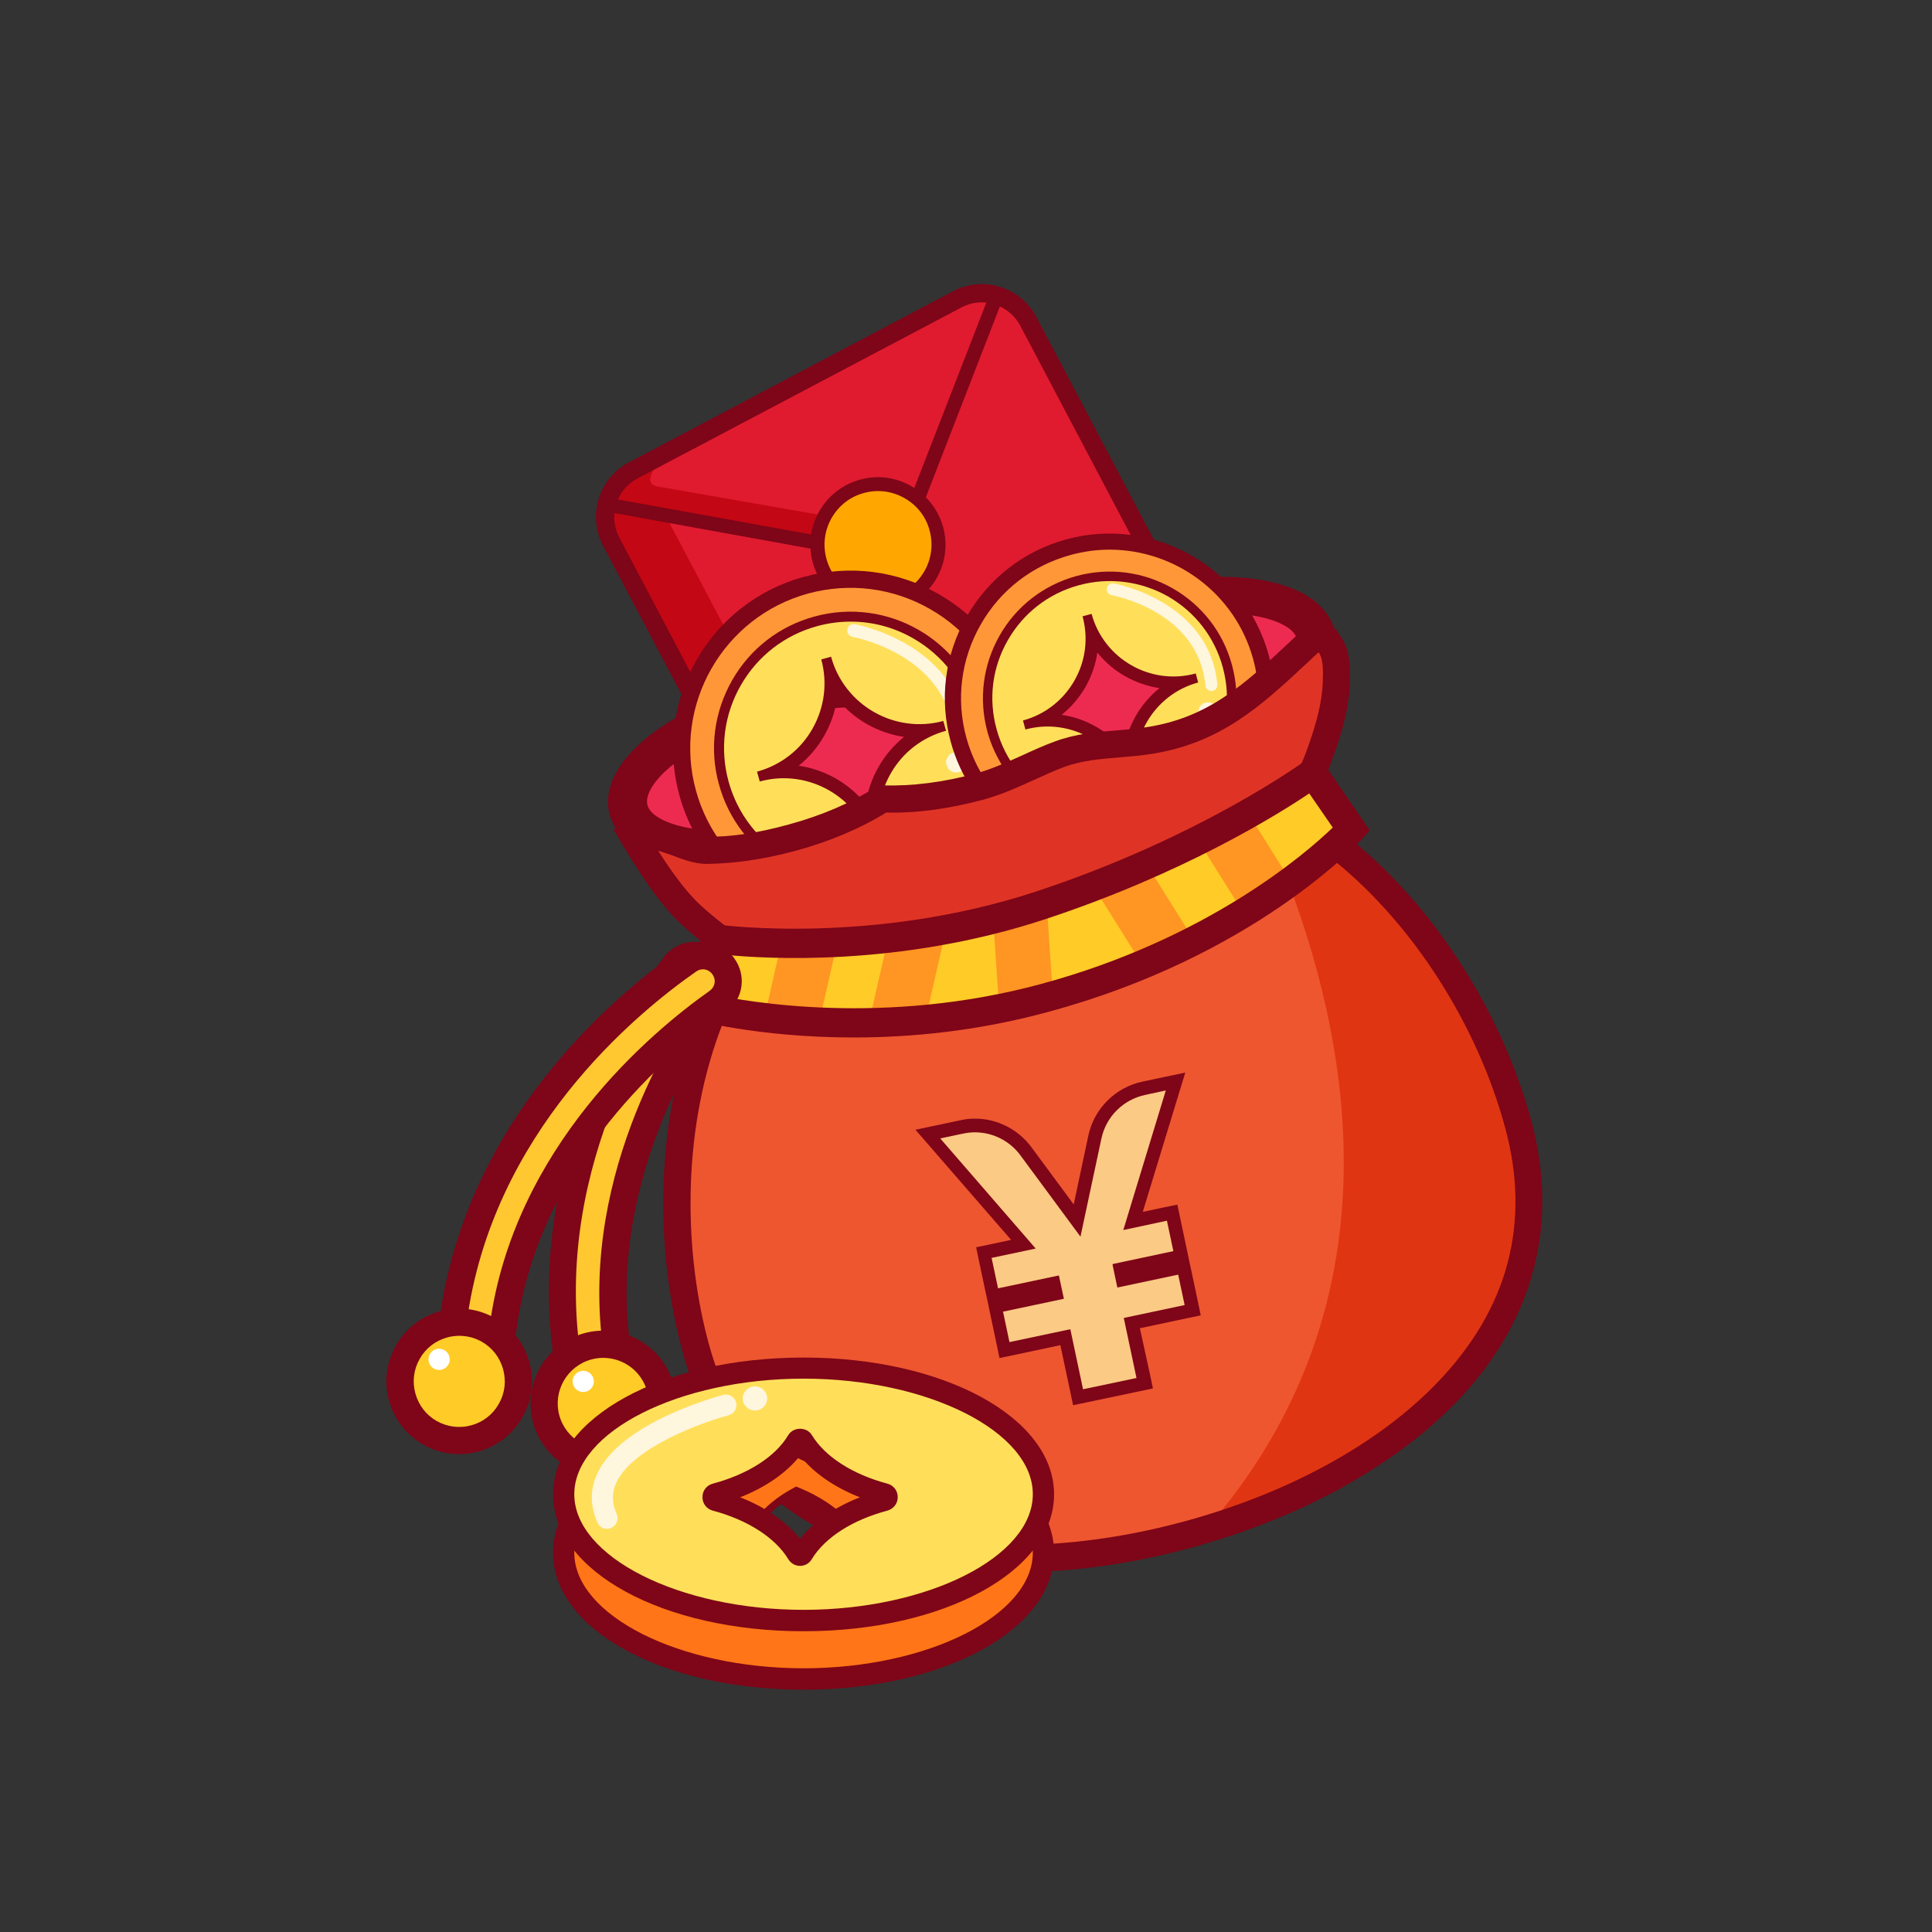 <svg xml:space="preserve" style="enable-background:new 0 0 1200 1200;" viewBox="0 0 1200 1200" y="0px" x="0px" xmlns:xlink="http://www.w3.org/1999/xlink" xmlns="http://www.w3.org/2000/svg" id="图层_1" version="1.1">
<rect x="0" y="0" width="1200" height="1200" fill="#333333" stroke="none"/>
<style type="text/css">
	.st0{fill:#E01B2F;}
	.st1{fill:#C40714;}
	.st2{fill:#7F0518;}
	.st3{clip-path:url(#SVGID_2_);}
	.st4{fill:#FFCE00;}
	.st5{clip-path:url(#SVGID_4_);}
	.st6{fill:#E88207;}
	.st7{fill:#FFA700;}
	.st8{fill:#EE5630;}
	.st9{clip-path:url(#SVGID_6_);fill:#E03512;}
	.st10{fill:#ED2B50;}
	.st11{fill:#FF9739;}
	.st12{fill:#FFDF5A;}
	.st13{fill:#FFF6DE;}
	.st14{fill:#DF3425;}
	.st15{fill:#FFCB27;stroke:#7F0518;stroke-width:18.002;stroke-miterlimit:10;}
	.st16{fill:#FFCB27;}
	.st17{clip-path:url(#SVGID_8_);}
	.st18{fill:none;}
	.st19{fill:#FF9522;}
	.st20{clip-path:url(#SVGID_10_);}
	.st21{clip-path:url(#SVGID_12_);}
	.st22{clip-path:url(#SVGID_14_);}
	.st23{clip-path:url(#SVGID_16_);}
	.st24{fill:#FFC831;}
	.st25{fill:#FFFFFF;}
	.st26{fill:#FBCA85;}
	.st27{fill:#FF7517;}
</style>
<g>
	<g>
		<g>
			<g>
				<path d="M803.8,516.4l-255.9,135c-0.9,0.5-2.1,0.1-2.5-0.8l-164.7-312c-9-17.1-2.4-38.5,14.7-47.5l196.9-103.9
					c17.1-9,38.5-2.4,47.5,14.7l164.7,312C805.1,514.8,804.7,515.9,803.8,516.4z" class="st0"></path>
			</g>
			<g>
				<path d="M408.9,287.7c0,0-10.3,11.8-1.4,14.3l121.7,21.3l2.4,16.5l-155.4-24.7C376.2,315.1,373,294,408.9,287.7z" class="st1"></path>
			</g>
			<g>
				<path d="M399.3,294.5c1.4,0.2,144,272.9,144,272.9s19-30.3,51.4-47.9l-42.4,83.8l-4.1,26l2.2,13l-13.4-7.6
					L373.3,324.5C373.3,324.5,371.3,291.5,399.3,294.5z" class="st1"></path>
			</g>
			<g>
				<polygon points="558.8,350.8 378.3,318.1 379.8,309.5 553.2,340.9 614.9,182.1 623,185.3" class="st2"></polygon>
			</g>
			<g>
				<g>
					<defs>
						<path d="M803.8,516.4l-255.9,135c-0.9,0.5-2.1,0.1-2.5-0.8L377.3,332c-7.1-13.5-1.9-30.4,11.6-37.6l210-110.8
							c13.5-7.1,30.4-1.9,37.6,11.6l168.1,318.6C805.1,514.8,804.7,515.9,803.8,516.4z" id="SVGID_1_"></path>
					</defs>
					<clipPath id="SVGID_2_">
						<use style="overflow:visible;" xlink:href="#SVGID_1_"></use>
					</clipPath>
					<g class="st3">
						<g>
							
								<ellipse ry="148.1" rx="162" cy="624.7" cx="701.2" class="st4" transform="matrix(0.884 -0.467 0.467 0.884 -210.5 399.457)"></ellipse>
						</g>
						<g>
							<path d="M715.4,778.3c-65.6,9.9-131-18.5-161.4-75.9c-39.2-74.3-5.1-169.6,76-212.4s179.1-17.2,218.3,57.2
								c19,36.1,21.6,78.1,7.1,118.2c-14.4,40-43.9,73.5-83.2,94.2C753.9,769.2,734.7,775.4,715.4,778.3z M688.3,479.7
								c-18.3,2.8-36.7,8.6-54.2,17.9c-76.9,40.6-109.3,130.6-72.3,200.7s129.6,94.1,206.5,53.5c37.3-19.7,65.4-51.5,79-89.4
								c13.6-37.8,11.2-77.3-6.7-111.2C812.1,497,750.3,470.4,688.3,479.7z" class="st2"></path>
						</g>
					</g>
				</g>
				<g>
					<defs>
						<path d="M803.8,516.4l-255.9,135c-0.9,0.5-2.1,0.1-2.5-0.8L377.3,332c-7.1-13.5-1.9-30.4,11.6-37.6l210-110.8
							c13.5-7.1,30.4-1.9,37.6,11.6l168.1,318.6C805.1,514.8,804.7,515.9,803.8,516.4z" id="SVGID_3_"></path>
					</defs>
					<clipPath id="SVGID_4_">
						<use style="overflow:visible;" xlink:href="#SVGID_3_"></use>
					</clipPath>
					<g class="st5">
						<g>
							<path d="M593,695.6c-38.2-72.3-5-164.8,74.2-206.5c8.4-4.4,16.9-7.9,25.5-10.9c-19.1,2.8-38.2,8.7-56.4,18.4
								c-79.1,41.8-112.3,134.2-74.2,206.5c34.1,64.7,113.8,91.2,186.8,66.2C685.4,778.6,622.4,751.2,593,695.6z" class="st6"></path>
						</g>
					</g>
				</g>
			</g>
			<g>
				<path d="M565.7,646c-5.6,0.8-11.4,0.4-17.1-1.3c-9.8-3-17.9-9.7-22.6-18.7L374.6,339c-9.9-18.7-2.7-42,16-51.8
					l201.3-106.3c18.7-9.9,42-2.7,51.8,16l151.4,287c9.9,18.7,2.7,42-16,51.8L577.8,642C574,644.1,569.9,645.4,565.7,646z
					 M605.8,188.1c-2.9,0.4-5.8,1.4-8.5,2.8L395.9,297.2c-13.2,7-18.2,23.3-11.3,36.5l151.4,287c3.4,6.4,9,11,15.9,13.2
					c6.9,2.1,14.2,1.4,20.6-1.9l201.3-106.2c13.2-7,18.2-23.3,11.3-36.5l-151.4-287c-3.4-6.4-9-11-15.9-13.2
					C613.8,187.8,609.7,187.5,605.8,188.1z" class="st2"></path>
			</g>
			<g>
				
					<ellipse ry="37.6" rx="37.6" cy="338.2" cx="545.3" class="st7" transform="matrix(0.965 -0.263 0.263 0.965 -69.73 155.256)"></ellipse>
				<path d="M545.3,380.2c-18.4,0-35.4-12.3-40.5-30.9c-2.9-10.8-1.5-22.1,4.1-31.8c5.6-9.7,14.6-16.7,25.4-19.6
					c10.8-3,22.1-1.5,31.8,4.1s16.7,14.6,19.7,25.4c2.9,10.8,1.5,22.1-4.1,31.8c-5.6,9.7-14.6,16.7-25.4,19.6
					C552.7,379.7,549,380.2,545.3,380.2z M545.4,305c-2.9,0-5.9,0.4-8.8,1.2c-8.6,2.3-15.7,7.9-20.1,15.6s-5.5,16.7-3.2,25.2
					c2.3,8.6,7.8,15.7,15.6,20.1c7.7,4.4,16.6,5.6,25.2,3.2c8.6-2.3,15.7-7.9,20.1-15.6c4.4-7.7,5.5-16.7,3.2-25.2
					c-2.3-8.6-7.8-15.7-15.6-20.1C556.7,306.5,551.1,305,545.4,305z" class="st2"></path>
			</g>
		</g>
		<g>
			<g>
				<path d="M610.2,484c-187.4,51-209.1,239.1-178.1,353.1c37.3,137,188.1,148.1,305.9,116S980.2,834.9,942.9,698
					C911.8,584,797.6,432.9,610.2,484L610.2,484z" class="st8"></path>
			</g>
			<g>
				<g>
					<defs>
						<path d="M610.2,484c-187.4,51-209.1,239.1-178.1,353.1c37.3,137,188.1,148.1,305.9,116S980.2,834.9,942.9,698
							C911.8,584,797.6,432.9,610.2,484L610.2,484z" id="SVGID_5_"></path>
					</defs>
					<clipPath id="SVGID_6_">
						<use style="overflow:visible;" xlink:href="#SVGID_5_"></use>
					</clipPath>
					<path d="M705.2,374.6c0,0,275.5,349,22.6,597.8s328.2-69.1,330.9-73.4c2.7-4.3-35.9-241-50.1-281.3
						c-14.2-40.3-60.1-167.5-96.9-178.8c-36.8-11.3-206.7-70-206.7-70" class="st9"></path>
				</g>
			</g>
			<g>
				<path d="M630.3,976.6c-91.7,0-178.7-35.4-206.4-137.2C392,722.1,414.7,528.5,608,475.8l0,0
					c108.7-29.6,186.4,9.1,232.5,46.7c51,41.7,92.3,106.4,110.5,173.2c17.6,64.8,1.6,125.3-46.3,175c-38.6,40-97,72.1-164.4,90.5
					C705.3,970.8,667.4,976.6,630.3,976.6z M612.5,492.1c-181.4,49.4-202.4,232.1-172.2,342.8C476,965.8,621.8,976,735.9,944.9
					c64.6-17.6,120.2-48.1,156.7-86c44.2-45.8,58.4-99.3,42.2-158.8c-17.3-63.5-56.5-125-104.9-164.6
					C768.1,485.2,693,470.2,612.5,492.1L612.5,492.1z" class="st2"></path>
			</g>
			<path d="M708.5,375.8c-21.1,5.4-40.1,13.3-54.8,22.2c-17.5-0.7-37.9,1.6-59.2,7c-21.1,5.4-40.1,13.3-54.8,22.2
				c-17.5-0.7-37.9,1.6-59.2,7c-55.2,14.2-94.4,44.7-87.6,68.3c6.8,23.5,57,31.1,112.3,17c21.1-5.4,40.1-13.3,54.8-22.2
				c17.5,0.7,37.9-1.6,59.2-7c21.1-5.4,40.1-13.3,54.8-22.2c17.5,0.7,37.9-1.6,59.2-7c53.1-13.6,91.5-42.4,88.2-65.5
				c-0.3-1.3-0.6-2.6-1-3.8C812.5,369,762.9,361.9,708.5,375.8L708.5,375.8z" class="st10"></path>
			<g>
				<path d="M732.9,473c-20.1,5.2-40.5,7.8-58.8,7.5c-15.7,9.1-34.6,16.5-54.8,21.7c-20.1,5.2-40.5,7.8-58.8,7.5
					c-15.7,9.1-34.6,16.5-54.8,21.7c-63.5,16.3-118.1,5.6-126.9-25c-8.8-30.6,32.4-65.9,95.9-82.2c20.1-5.2,40.5-7.7,58.8-7.5
					c15.7-9.1,34.6-16.5,54.8-21.7c20.2-5.2,40.5-7.7,58.8-7.5c15.7-9.1,34.6-16.5,54.8-21.7c27.8-7.1,55.5-9.3,78.1-6.1
					c25.8,3.7,42.8,14.1,48.1,29.3l0.2,0.8c0.4,1.4,0.7,2.9,1.1,4.4l0.1,0.8C833.8,424.6,793.1,457.5,732.9,473L732.9,473z
					 M667.4,457.4l3.8,0.1c17,0.6,36-1.7,55.3-6.6c53.3-13.7,80.5-39.7,79.3-52.7c-0.1-0.8-0.3-1.5-0.6-2.4
					c-5.1-12.7-44-21.8-96.9-8.2c-19.2,4.9-37,12.2-51.3,20.8l-3.2,1.9l-3.8-0.1c-17-0.6-36,1.7-55.3,6.6c-19.3,5-37,12.2-51.3,20.8
					l-3.2,1.9l-3.8-0.1c-17-0.6-36,1.7-55.3,6.6c-25,6.4-47.2,16.5-62.4,28.4c-12.1,9.4-18.4,19.4-16.5,25.9
					c1.9,6.5,12.7,12,28.2,14.4c19.5,3,44,1,69-5.4c19.2-4.9,37-12.2,51.3-20.8l3.2-1.9l3.8,0.1c17,0.6,36-1.7,55.3-6.6
					c19.2-4.9,37-12.2,51.3-20.8L667.4,457.4z" class="st2"></path>
			</g>
			<g>
				<g>
					<path d="M500.7,363.5c-55.9,15.2-88.9,72.9-73.6,128.8c15.2,55.9,72.9,88.9,128.8,73.6
						c55.9-15.2,88.9-72.9,73.6-128.8C614.3,381.2,556.6,348.2,500.7,363.5z M544.6,524.5c-8.7-31.9-41.7-50.8-73.6-42.1
						c31.9-8.7,50.8-41.7,42.1-73.6c8.7,31.9,41.7,50.8,73.6,42.1C554.7,459.6,535.9,492.6,544.6,524.5z" class="st11"></path>
					<path d="M528.3,575c-48.5,0-93.1-32.3-106.4-81.3c-16-58.7,18.7-119.4,77.4-135.4l0,0c28.4-7.7,58.2-3.9,83.7,10.7
						c25.6,14.6,43.9,38.3,51.7,66.7c16,58.7-18.7,119.4-77.4,135.4C547.6,573.7,537.9,575,528.3,575z M502.1,368.6
						c-52.9,14.4-84.3,69.2-69.9,122.2c14.4,52.9,69.3,84.3,122.2,69.9c52.9-14.4,84.3-69.2,69.9-122.2c-7-25.6-23.5-47-46.6-60.2
						C554.6,365.1,527.8,361.7,502.1,368.6L502.1,368.6z M539.4,525.9c-7.9-29-38-46.2-67-38.3l-2.8-10.4
						c14.1-3.8,25.8-12.9,33-25.6c7.2-12.6,9.1-27.4,5.3-41.4l10.4-2.8c7.9,29,38,46.2,67,38.3l2.8,10.4
						c-14.1,3.8-25.8,12.9-33,25.6s-9.1,27.4-5.3,41.4L539.4,525.9z M496.1,475.6c16.3,2.4,31.3,10.9,41.6,23.8
						c1.2-8,3.8-15.8,8-23.1c4.1-7.2,9.5-13.5,15.8-18.6c-16.3-2.4-31.3-10.9-41.6-23.8c-1.2,8-3.8,15.8-8,23.1
						C507.8,464.3,502.4,470.5,496.1,475.6z" class="st2"></path>
				</g>
				<g>
					<path d="M506.8,385.9c-43.5,11.9-69.2,56.7-57.3,100.3c11.9,43.5,56.7,69.2,100.3,57.3s69.2-56.7,57.3-100.3
						C595.2,399.7,550.3,374,506.8,385.9z M544.6,524.5c-8.7-31.9-41.7-50.8-73.6-42.1c31.9-8.7,50.8-41.7,42.1-73.6
						c8.7,31.9,41.7,50.8,73.6,42.1C554.7,459.6,535.9,492.6,544.6,524.5z" class="st12"></path>
					<path d="M528.2,549.5c-14.6,0-29-3.8-42-11.2c-19.7-11.2-33.8-29.5-39.7-51.3c-6-21.8-3-44.7,8.2-64.4
						c11.2-19.7,29.5-33.8,51.3-39.7l0,0c45.2-12.3,91.8,14.4,104.1,59.5c6,21.9,3,44.7-8.2,64.4c-11.2,19.7-29.5,33.8-51.3,39.7
						C543.2,548.5,535.6,549.5,528.2,549.5z M528.4,386.1c-6.9,0-13.9,0.9-20.8,2.8l0,0c-20.2,5.5-37.1,18.6-47.5,36.8
						c-10.4,18.2-13.1,39.4-7.6,59.6s18.6,37.1,36.8,47.5c18.2,10.4,39.4,13.1,59.6,7.6s37.1-18.6,47.5-36.8s13.1-39.4,7.6-59.6
						s-18.6-37.1-36.8-47.5C555.2,389.6,541.9,386.1,528.4,386.1z M541.6,525.3c-8.2-30.2-39.6-48.2-69.7-39.9l-1.7-6.1
						c14.6-4,26.9-13.4,34.4-26.6c7.5-13.2,9.5-28.5,5.5-43.1l6.1-1.7c8.2,30.2,39.6,48.1,69.7,39.9l1.7,6.1
						c-14.7,4-26.9,13.4-34.4,26.6s-9.5,28.5-5.5,43.1L541.6,525.3z M490,477.3c19.9,1.1,38.3,11.6,49.4,28.2
						c0.5-9.7,3.3-19.3,8.3-28s11.8-16,20-21.4c-19.9-1.1-38.3-11.6-49.4-28.2c-0.5,9.8-3.3,19.3-8.3,28S498.2,471.9,490,477.3z" class="st2"></path>
				</g>
				<g>
					<path d="M596.3,459.7c-2,0-3.8-1.6-4-3.6c-4.5-49.8-62.1-60.4-62.7-60.5c-2.2-0.4-3.6-2.4-3.3-4.6
						c0.4-2.2,2.2-3.7,4.6-3.3c0.6,0.1,64.2,11.7,69.3,67.6c0.2,2.2-1.4,4.1-3.6,4.3C596.5,459.7,596.4,459.7,596.3,459.7z" class="st13"></path>
				</g>
				<g>
					
						<ellipse ry="6.3" rx="6.3" cy="473.5" cx="593.8" class="st13" transform="matrix(0.965 -0.263 0.263 0.965 -103.588 172.769)"></ellipse>
				</g>
			</g>
			<g>
				<g>
					<path d="M663.7,339.9c-51.9,14.1-82.5,67.6-68.3,119.5c14.1,51.9,67.6,82.5,119.5,68.3
						c51.9-14.1,82.5-67.6,68.3-119.5C769.1,356.3,715.6,325.7,663.7,339.9z M704.4,489.4c-8.1-29.6-38.7-47.1-68.3-39.1
						c29.6-8.1,47.1-38.7,39.1-68.3c8.1,29.6,38.7,47.1,68.3,39.1C713.8,429.1,696.3,459.7,704.4,489.4z" class="st11"></path>
					<path d="M689.3,536.2c-45,0-86.4-30-98.8-75.5c-7.2-26.4-3.7-54,9.9-77.7c13.6-23.7,35.6-40.8,61.9-48
						c54.4-14.8,110.8,17.4,125.7,71.8c14.8,54.5-17.4,110.8-71.8,125.7C707.2,535,698.2,536.2,689.3,536.2z M689.2,341.4
						c-8,0-16.2,1.1-24.2,3.3c-23.8,6.5-43.7,21.8-55.9,43.3c-12.2,21.4-15.4,46.3-8.9,70.1c13.4,49.1,64.4,78.3,113.4,64.8
						c49.1-13.4,78.2-64.2,64.8-113.4C767.2,368.5,729.9,341.4,689.2,341.4z M699.6,490.7c-7.3-26.9-35.4-42.9-62.2-35.5l-2.6-9.7
						c13-3.6,23.9-12,30.7-23.7c6.7-11.7,8.5-25.4,4.9-38.4l9.7-2.6c3.6,13.1,12,23.9,23.7,30.7c11.8,6.7,25.4,8.5,38.4,4.9l2.6,9.7
						c-13,3.6-23.9,12-30.7,23.7c-6.7,11.7-8.5,25.4-4.9,38.4L699.6,490.7z M659.4,444c15.2,2.2,29.1,10.2,38.7,22.1
						c2.2-15.2,10.1-29.1,22.1-38.7c-7.4-1.1-14.7-3.6-21.4-7.4s-12.5-8.8-17.2-14.7c-1.1,7.4-3.6,14.7-7.4,21.4
						C670.3,433.4,665.3,439.3,659.4,444z" class="st2"></path>
				</g>
				<g>
					<path d="M669.3,360.7c-40.4,11-64.2,52.7-53.2,93c11,40.4,52.7,64.2,93,53.2c40.4-11,64.2-52.7,53.2-93
						C751.4,373.5,709.7,349.7,669.3,360.7z M704.4,489.4c-8.1-29.6-38.7-47.1-68.3-39.1c29.6-8.1,47.1-38.7,39.1-68.3
						c8.1,29.6,38.7,47.1,68.3,39.1C713.8,429.1,696.3,459.7,704.4,489.4z" class="st12"></path>
					<path d="M689.3,512.5c-34.6,0-66.4-23.1-76-58c-5.5-20.3-2.8-41.5,7.6-59.8c10.4-18.3,27.4-31.3,47.6-36.9l0,0
						c20.3-5.5,41.5-2.8,59.8,7.6s31.4,27.4,36.9,47.6c11.4,41.9-13.4,85.2-55.2,96.6C703.1,511.6,696.1,512.5,689.3,512.5z
						 M670.1,363.5c-18.8,5.1-34.4,17.2-44.1,34.1c-9.7,16.9-12.2,36.5-7,55.3c10.5,38.7,50.6,61.7,89.4,51.1
						c38.8-10.6,61.7-50.7,51.1-89.5c-5.1-18.8-17.2-34.4-34.1-44.1C708.5,360.9,688.8,358.4,670.1,363.5L670.1,363.5z M701.6,490.1
						c-7.6-28.1-36.8-44.6-64.7-37l-1.5-5.6c13.6-3.7,24.9-12.5,31.9-24.7s8.8-26.4,5.1-40l5.6-1.5c7.6,28,36.7,44.7,64.7,37
						l1.5,5.6c-28.1,7.6-44.7,36.7-37,64.7L701.6,490.1z M653.8,445.5c18.5,1,35.6,10.8,45.8,26.2c1-18.5,10.8-35.6,26.2-45.9
						c-18.5-1-35.6-10.7-45.8-26.2c-0.5,9.1-3.1,17.9-7.7,26C667.7,433.8,661.3,440.5,653.8,445.5z" class="st2"></path>
				</g>
				<g>
					<path d="M752.4,429.2c-1.9,0-3.5-1.5-3.7-3.4c-4.2-46.3-57.6-56-58.2-56.1c-2-0.3-3.4-2.3-3-4.3s2.2-3.5,4.3-3
						c0.6,0.1,59.6,10.9,64.3,62.8c0.2,2-1.3,3.8-3.4,4C752.6,429.2,752.5,429.2,752.4,429.2z" class="st13"></path>
				</g>
				<g>
					
						<ellipse ry="5.8" rx="5.8" cy="442" cx="750" class="st13" transform="matrix(0.965 -0.263 0.263 0.965 -89.816 212.726)"></ellipse>
				</g>
			</g>
			<g>
				<path d="M818.4,394.5c-1.7,0.9-3.8,3.3-7.2,6.4c-30.6,28.4-54.9,52.9-98.8,59.3c-17.9,2.6-37,1.8-54.2,8.3
					c-17,6.3-32,15.3-49.8,20.2c-21.6,5.9-42.6,8.3-60.5,7.7c-15.1,9.7-34.3,18.2-56,24.1c-17.3,4.7-35.3,8.1-53.3,7.9
					c-14.5-0.2-30.2-13.8-45.2-8.6c9.1,15.4,22.7,36.9,36.3,49.1c18.1,16.3,38.6,29.9,60.6,40.4c42.4,20.3,296.9-75.5,297.1-75.6
					c5.1-2.1,13.2-24.4,16.1-30c6.6-12.8,12.9-25.8,17.6-39.5c4.4-12.9,8.3-26.8,8.7-40.5c0.2-6.8,0.5-15.7-3.1-21.8
					C822.8,394.9,821,393.1,818.4,394.5z" class="st14"></path>
				<path d="M507.6,620.3c-8.8,0-15.9-1-20.8-3.4c-22.8-10.9-43.8-25-62.6-41.8c-14.5-13-28.6-35.4-37.9-51.1l-5.3-8.9
					l9.8-3.4c11.7-4.1,22.8,0.1,32.6,3.8c5.7,2.2,11,4.2,15.5,4.2c15.3,0.2,31.7-2.3,51-7.6c20.3-5.5,38.9-13.5,53.6-23l2.2-1.4
					l2.6,0.1c17.9,0.6,37.9-1.9,57.9-7.4c10.1-2.8,19.3-7,29.1-11.4c6.5-3,13.1-6,20-8.5c12.8-4.8,26.1-5.9,38.9-6.9
					c5.7-0.5,11.4-0.9,17-1.8c39.1-5.7,61.4-26.5,89.6-52.8l7.3-6.9c2.2-2.2,4-3.9,6.2-5.1c10.4-5.6,16.7,5.3,19.8,10.6
					c4.8,8.1,4.5,18.6,4.3,26.2c-0.4,15.8-5.1,31.4-9.2,43.1c-5,14.6-11.7,28.1-18.1,40.6c-0.7,1.3-1.6,3.6-2.8,6.3
					c-7.5,17.4-11.6,25.1-17.5,27.6C788.6,542.4,583.9,620.3,507.6,620.3z M408.8,528.4c7.9,12.4,17.4,25.8,26.7,34.2
					c17.5,15.8,37.3,28.9,58.6,39.1c30.3,14.4,207.2-44.3,289.4-75.5c2.6-3.1,7.3-14.2,9.4-19c1.4-3.2,2.5-5.8,3.3-7.4
					c6.2-11.9,12.5-24.8,17.1-38.4c3.7-10.6,7.9-24.6,8.3-38c0.2-5.6,0.4-13.3-2-17.3c-0.2-0.3-0.4-0.7-0.6-1l-6.6,6.2
					c-29.2,27.2-54.4,50.7-98.7,57.2c-5.9,0.9-12,1.4-18.1,1.9c-12.3,1-23.8,2-34.4,5.9c-6.5,2.4-12.7,5.3-18.9,8.1
					c-9.9,4.5-20.2,9.2-31.6,12.3c-20.7,5.6-41.5,8.5-60.3,8c-15.8,9.8-35.1,18-56.1,23.7c-20.9,5.7-39.3,8-55.6,8.2
					c-7.5-0.1-14.6-2.8-21.4-5.4C414.4,530.3,411.6,529.2,408.8,528.4z" class="st2"></path>
			</g>
			<path d="M497.8,571.2" class="st15"></path>
			<path d="M445.6,583.4c0,0,95.8,13.4,200.3-20.8c104.4-34.3,169.6-82.3,169.6-82.3l23.9,34.8
				c0,0-64.4,70.8-190.6,104.8c-114.7,31-212,6-217.4,4.4C426,622.7,445.6,583.4,445.6,583.4L445.6,583.4z" class="st16"></path>
			<g>
				<g>
					<defs>
						<path d="M437.1,588c0,0,100.1,14,209.3-21.8c109.1-35.8,177.2-86,177.2-86l25,36.4c0,0-67.3,73.9-199.2,109.5
							c-119.8,32.4-221.5,6.3-227.1,4.6C416.7,629.1,437.1,588,437.1,588L437.1,588z" id="SVGID_7_"></path>
					</defs>
					<clipPath id="SVGID_8_">
						<use style="overflow:visible;" xlink:href="#SVGID_7_"></use>
					</clipPath>
					<g class="st17">
						<line y2="653.7" x2="487" y1="560.9" x1="508.2" class="st18"></line>
						
							<rect height="33.8" width="95.2" class="st19" transform="matrix(0.223 -0.975 0.975 0.223 -205.349 957.004)" y="590.4" x="450"></rect>
					</g>
				</g>
				<g>
					<defs>
						<path d="M437.1,588c0,0,100.1,14,209.3-21.8c109.1-35.8,177.2-86,177.2-86l25,36.4c0,0-67.3,73.9-199.2,109.5
							c-119.8,32.4-221.5,6.3-227.1,4.6C416.7,629.1,437.1,588,437.1,588L437.1,588z" id="SVGID_9_"></path>
					</defs>
					<clipPath id="SVGID_10_">
						<use style="overflow:visible;" xlink:href="#SVGID_9_"></use>
					</clipPath>
					<g class="st20">
						<line y2="651.4" x2="553.2" y1="558.6" x1="574.4" class="st18"></line>
						
							<rect height="33.8" width="95.2" class="st19" transform="matrix(0.223 -0.975 0.975 0.223 -151.662 1019.742)" y="588.1" x="516.2"></rect>
					</g>
				</g>
				<g>
					<defs>
						<path d="M437.1,588c0,0,100.1,14,209.3-21.8c109.1-35.8,177.2-86,177.2-86l25,36.4c0,0-67.3,73.9-199.2,109.5
							c-119.8,32.4-221.5,6.3-227.1,4.6C416.7,629.1,437.1,588,437.1,588L437.1,588z" id="SVGID_11_"></path>
					</defs>
					<clipPath id="SVGID_12_">
						<use style="overflow:visible;" xlink:href="#SVGID_11_"></use>
					</clipPath>
					<g class="st21">
						<line y2="621.9" x2="744.6" y1="537.7" x1="691.8" class="st18"></line>
						
							<rect height="99.5" width="35.3" class="st19" transform="matrix(0.847 -0.531 0.531 0.847 -198.249 469.901)" y="530.1" x="700.7"></rect>
					</g>
				</g>
				<g>
					<defs>
						<path d="M437.1,588c0,0,100.1,14,209.3-21.8c109.1-35.8,177.2-86,177.2-86l25,36.4c0,0-67.3,73.9-199.2,109.5
							c-119.8,32.4-221.5,6.3-227.1,4.6C416.7,629.1,437.1,588,437.1,588L437.1,588z" id="SVGID_13_"></path>
					</defs>
					<clipPath id="SVGID_14_">
						<use style="overflow:visible;" xlink:href="#SVGID_13_"></use>
					</clipPath>
					<g class="st22">
						<line y2="592.2" x2="809" y1="507.9" x1="756.2" class="st18"></line>
						
							<rect height="99.5" width="35.3" class="st19" transform="matrix(0.847 -0.531 0.531 0.847 -172.647 499.564)" y="500.4" x="765.1"></rect>
					</g>
				</g>
				<g>
					<defs>
						<path d="M437.1,588c0,0,100.1,14,209.3-21.8c109.1-35.8,177.2-86,177.2-86l25,36.4c0,0-67.3,73.9-199.2,109.5
							c-119.8,32.4-221.5,6.3-227.1,4.6C416.7,629.1,437.1,588,437.1,588L437.1,588z" id="SVGID_15_"></path>
					</defs>
					<clipPath id="SVGID_16_">
						<use style="overflow:visible;" xlink:href="#SVGID_15_"></use>
					</clipPath>
					<g class="st23">
						<line y2="647" x2="638.8" y1="552" x1="632.4" class="st18"></line>
						
							<rect height="95.2" width="33.8" class="st19" transform="matrix(0.998 -6.680635e-02 6.680635e-02 0.998 -38.632 43.803)" y="551.9" x="618.7"></rect>
					</g>
				</g>
			</g>
			<path d="M530.2,644.4c-60.2,0-100.7-11.3-101.4-11.5l-4-1.2l-2.4-4.5c-1.4-3.3-4.1-9.4,15.1-47.9l2.9-5.8l6.4,0.9
				c0.9,0.1,95.1,12.7,196.2-20.5c101.7-33.4,166.4-80.5,167.1-81l7.5-5.5l33.2,48.4l-4.8,5.3c-2.7,3-67.7,73.1-194.9,107.4
				C606.8,640.6,565.2,644.4,530.2,644.4z M440.7,617.3c24,5.2,108.9,20.1,205.8-6.1c102.9-27.8,164.2-80.7,181.3-97.2l-14.6-21.2
				c-20.2,13.6-79.1,50.2-164.5,78.3c-90.9,29.8-174.1,24.3-197.8,22C446.7,602,442.7,611.4,440.7,617.3z" class="st2"></path>
			<g>
				<path d="M355.4,860.3C329.5,739,393,635.6,418.8,599.8c5.3-7.4,15.7-8.5,22.7-2.7l0.1,0.1
					c6.2,5.3,7.3,14.4,2.6,21.1c-22.7,32.1-80.7,127.1-58.3,234.7c1.7,8.3-2.9,16.5-11.1,18.7l0,0
					C366.2,874,357.2,868.9,355.4,860.3z" class="st24"></path>
				<path d="M370.6,880.7c-4.4,0-8.8-1.2-12.6-3.5c-5.6-3.4-9.5-8.8-10.8-15.1l0,0c-26.3-123.4,36.5-228,64.8-267.2
					c3.9-5.4,9.9-8.9,16.4-9.7c6.7-0.9,13.4,1.2,18.5,5.5c9.8,8.2,11.5,22.2,4.2,32.5c-24.2,34.3-78.4,125.1-57,228.1
					c2.6,12.7-4.9,25.2-17.1,28.6C374.9,880.4,372.7,880.7,370.6,880.7z M363.6,858.5c0.5,2.3,2.1,3.6,3.1,4.2
					c1.7,1.1,3.9,1.3,5.8,0.8c3.7-1,5.9-4.8,5-8.9c-22.8-109.5,34.2-205.2,59.7-241.3c2.2-3.1,1.7-7.3-1.2-9.7
					c-1.7-1.4-3.7-2-5.7-1.8c-1.9,0.2-3.7,1.2-4.8,2.8C398.7,642.1,338.7,741.7,363.6,858.5L363.6,858.5z" class="st2"></path>
			</g>
			<g>
				<path d="M281.4,821c15.9-123,110.2-199.4,146.4-224.6c7.4-5.2,17.7-2.8,22.3,5l0.1,0.1c4.1,7,2.1,16-4.6,20.7
					c-32.1,22.7-118.4,93-133.1,201.9c-1.1,8.4-8.2,14.6-16.7,14l0,0C287.1,837.5,280.3,829.7,281.4,821z" class="st24"></path>
				<path d="M297,846.6c-0.6,0-1.1,0-1.7-0.1c-6.6-0.5-12.9-3.7-17.1-8.9c-4.2-5.1-6-11.4-5.2-17.8l0,0
					C289.3,694.7,383.3,617,423,589.4c5.5-3.8,12.3-5.1,18.7-3.7c6.5,1.4,12.2,5.6,15.6,11.4c6.5,11,3.5,24.7-6.9,32
					C416.2,653.4,335,721,320.9,825.3C319.3,837.6,308.9,846.6,297,846.6z M289.8,822.1c-0.3,2.4,0.8,4.1,1.5,5
					c1.3,1.6,3.2,2.6,5.2,2.7c4.4,0.4,7.1-2.6,7.7-6.7c15-110.9,100.5-182.2,136.6-207.7c3.1-2.2,4.1-6.3,2.1-9.6
					c-1.1-1.9-2.8-3.1-4.8-3.6c-2-0.4-3.9,0-5.5,1.1C394.8,629.6,305.1,703.6,289.8,822.1L289.8,822.1z" class="st2"></path>
			</g>
			<g>
				
					<ellipse ry="36.7" rx="36.7" cy="871.7" cx="374.7" class="st16" transform="matrix(0.965 -0.263 0.263 0.965 -215.987 129.179)"></ellipse>
				<path d="M374.7,916.9c-19.9,0-38.1-13.2-43.6-33.3c-6.5-24,7.7-48.9,31.7-55.5s48.9,7.7,55.5,31.7l0,0
					c6.5,24-7.7,48.9-31.7,55.5C382.6,916.3,378.7,916.9,374.7,916.9z M374.7,843.4c-2.5,0-5,0.3-7.4,1c-15.1,4.1-24,19.7-19.9,34.7
					s19.7,24,34.7,19.9c15.1-4.1,24-19.7,19.9-34.7C398.6,851.7,387.2,843.4,374.7,843.4z" class="st2"></path>
			</g>
			<g>
				
					<ellipse ry="6.6" rx="6.6" cy="857.9" cx="362.1" class="st25" transform="matrix(0.965 -0.263 0.263 0.965 -212.799 125.376)"></ellipse>
			</g>
			<g>
				
					<ellipse ry="36.7" rx="36.7" cy="858" cx="285.2" class="st16" transform="matrix(0.965 -0.263 0.263 0.965 -215.534 105.167)"></ellipse>
				<path d="M285.2,903.2c-7.8,0-15.4-2-22.4-6c-10.5-6-18-15.7-21.2-27.3s-1.6-23.8,4.4-34.3s15.7-18,27.3-21.2
					s23.8-1.6,34.3,4.4s18,15.7,21.2,27.3s1.6,23.8-4.4,34.3s-15.7,18-27.4,21.2C293.2,902.6,289.1,903.2,285.2,903.2z M285.3,829.7
					c-2.5,0-5,0.3-7.5,1c-7.3,2-13.4,6.7-17.1,13.3c-3.8,6.6-4.7,14.2-2.7,21.5c2,7.3,6.7,13.4,13.2,17.1c6.6,3.7,14.2,4.7,21.5,2.7
					s13.4-6.7,17.1-13.3c3.8-6.6,4.7-14.2,2.7-21.5l0,0c-2-7.3-6.7-13.4-13.2-17.1C294.9,830.9,290.1,829.7,285.3,829.7z" class="st2"></path>
			</g>
			<g>
				
					<ellipse ry="6.6" rx="6.6" cy="844.2" cx="272.6" class="st25" transform="matrix(0.965 -0.263 0.263 0.965 -212.346 101.364)"></ellipse>
			</g>
		</g>
	</g>
	<g>
		<g>
			<path d="M661.7,830.6l-37.8,8l-5.7-27.1l37.8-8l-1.4-6.4l-37.8,8l-5.7-27.1l24.5-5.2l-59.3-68.4l21.1-4.5
				c2.7-0.6,5.4-0.9,8.2-0.9c12.4,0,24.3,6,31.7,16l31.8,43l11.1-51.9c3.2-15.2,15.2-27.1,30.4-30.3l19.7-4.2l-26.4,86.6l24.3-5.2
				l5.7,27.1l-37.8,8l1.4,6.4l37.8-8l5.7,27.1l-37.8,8l7.9,37.3l-41.4,8.8L661.7,830.6z" class="st26"></path>
			<path d="M724.1,677.3L697.7,764l27.1-5.8l4,18.9l-37.6,8l-0.2,0.3l3,14.3l37.8-8l4,18.9l-37.8,8l7.9,37.3l-33.2,7
				l-7.9-37.3l-37.8,8l-4-18.9l37.8-8l-3.1-14.5l-37.8,8l-4-18.9l27.4-5.8L584,707.1l14.2-3c2.4-0.5,4.9-0.8,7.3-0.8
				c11,0,21.6,5.2,28.3,14.3l37.3,50.5l13-60.9c2.9-13.6,13.5-24.2,27.1-27.1L724.1,677.3 M736.2,666.2l-13.8,2.9l-12.8,2.7
				c-16.8,3.6-30,16.7-33.6,33.5l-9.1,42.8l-26.3-35.6c-8.2-11.1-21.3-17.7-35-17.7c-3,0-6.1,0.3-9,1l-14.2,3l-13.8,2.9l9.3,10.7
				l50.1,57.7l-13.5,2.9l-8.2,1.7l1.7,8.2l4,18.9l1.4,6.4l0,0l1.7,8.2l4,18.9l1.7,8.2l8.2-1.7l29.6-6.3l6.2,29.1l1.7,8.2l8.2-1.7
				l33.2-7l8.2-1.7l-1.7-8.2L708,825l29.6-6.3l8.2-1.7l-1.7-8.2l-4-18.9l-1.4-6.4l0,0l-1.7-8.2l-4-18.9l-1.7-8.2l-8.2,1.7l-13.3,2.8
				l22.3-73.1L736.2,666.2L736.2,666.2z" class="st2"></path>
		</g>
	</g>
</g>
<g>
	<g>
		<g>
			<g>
				<path d="M501.2,985.5h-8.5c0-29.1-38.1-52.8-84.9-52.8v-5.3c46.8,0,84.9-23.7,84.9-52.8h8.5
					c0,29.1,38.1,52.8,84.9,52.8v5.3C539.2,932.6,501.2,956.3,501.2,985.5z M435.7,930c29.1,5.7,52.1,20,61.2,38.1
					C506,950,529,935.7,558.1,930c-29.1-5.7-52.1-20-61.2-38.1C487.8,910,464.8,924.3,435.7,930z" class="st2"></path>
			</g>
			<g>
				<path d="M533.4,881c-5.3,10.5-15.3,19.6-28.3,26.6c-18.2-7.3-32.2-18.4-38.8-31.5c-9.1,18.1-32.1,32.4-61.2,38.1
					c29.1,5.7,52.1,20,61.2,38.1c5.3-10.5,15.3-19.6,28.3-26.6c18.2,7.3,32.2,18.4,38.8,31.5c9.1-18.1,32.1-32.4,61.2-38.1
					C565.5,913.4,542.5,899.1,533.4,881z" class="st27"></path>
				<path d="M533.4,962.1l-2-3.9c-6.1-12.2-19.2-22.8-36.7-30c-12.5,6.9-21.7,15.6-26.5,25.2l-2,3.9l-2-3.9
					c-8.9-17.6-31.2-31.4-59.7-36.9l-11.1-2.2l11.1-2.2c28.5-5.6,50.8-19.4,59.7-36.9l2-3.9l2,3.9c6.1,12.2,19.1,22.8,36.7,30.1
					c12.5-6.9,21.7-15.6,26.5-25.2l2-3.9l2,3.9c8.8,17.6,31.1,31.4,59.7,36.9l11.1,2.2l-11.1,2.2c-28.5,5.6-50.8,19.4-59.7,36.9
					L533.4,962.1z M494.5,923.3l0.9,0.4c17.3,6.9,30.6,17.2,38,29c9.3-15.1,27.9-27.2,51.5-33.6c-23.6-6.4-42.2-18.5-51.5-33.6
					c-5.7,9.2-15.1,17.5-27.3,24l-0.9,0.5l-0.9-0.4c-17.3-7-30.7-17.2-38-29c-9.3,15.1-27.9,27.2-51.5,33.6
					c23.6,6.4,42.2,18.5,51.5,33.6c5.7-9.2,15-17.5,27.3-24L494.5,923.3z" class="st2"></path>
			</g>
			<g>
				<path d="M499.1,886c-82.3,0-149,35.1-149,78.4s66.7,78.4,149,78.4s149-35.1,149-78.4S581.4,886,499.1,886z
					 M496.9,968.1c-9.1-18.1-32.1-32.4-61.2-38.1c29.1-5.7,52.1-20,61.2-38.1C506,910,529,924.3,558.1,930
					C529,935.7,506,950,496.9,968.1z" class="st27"></path>
				<path d="M499.1,1049.5c-87.3,0-155.6-37.3-155.6-85c0-47.1,66.6-84.1,152.3-85l1.1-2.2l1.1,2.2c0.4,0,0.7,0,1.1,0
					c87.3,0,155.6,37.3,155.6,85C654.7,1012.1,586.4,1049.5,499.1,1049.5z M488.8,892.8c-72.6,2.8-132.1,34.5-132.1,71.6
					c0,38.9,65.2,71.8,142.4,71.8s142.4-32.9,142.4-71.8c0-38-62-70.2-136.6-71.8c9.4,14.4,29.7,26,54.4,30.8l33.2,6.5l-33.2,6.5
					c-26.8,5.2-48.5,18.5-56.6,34.6l-5.9,11.7l-5.9-11.7c-8.1-16.1-29.8-29.4-56.6-34.6l-33.2-6.5l33.2-6.5
					C459,918.7,479.3,907.1,488.8,892.8z M459.5,930c15.9,6.2,28.9,15.2,37.4,25.9c8.5-10.8,21.4-19.7,37.4-25.9
					c-15.9-6.2-28.9-15.2-37.4-25.9C488.4,914.8,475.4,923.8,459.5,930z" class="st2"></path>
			</g>
			<g>
				<path d="M499.1,849.7c-82.3,0-149,35.1-149,78.4s66.7,78.4,149,78.4s149-35.1,149-78.4S581.4,849.7,499.1,849.7z
					 M495.2,965c-9-14.8-27.4-26.8-50.8-33c-2.2-0.6-2.2-3.5,0-4c23.3-6.2,41.8-18.2,50.8-33c0.8-1.4,2.6-1.4,3.4,0
					c9,14.8,27.4,26.8,50.8,33c2.2,0.6,2.2,3.5,0,4c-23.3,6.2-41.8,18.2-50.8,33C497.8,966.4,496,966.4,495.2,965z" class="st12"></path>
				<path d="M499.1,1013.2c-87.3,0-155.6-37.3-155.6-85s68.3-85,155.6-85s155.6,37.3,155.6,85
					C654.7,975.8,586.4,1013.2,499.1,1013.2z M499.1,856.3c-77.2,0-142.4,32.9-142.4,71.8c0,38.9,65.2,71.8,142.4,71.8
					s142.4-32.9,142.4-71.8C641.6,889.2,576.3,856.3,499.1,856.3z M496.9,972.6c-3,0-5.7-1.6-7.3-4.2l0,0
					c-8.1-13.3-25.1-24.3-46.8-30.1c-3.9-1-6.5-4.4-6.5-8.4s2.6-7.4,6.5-8.4c21.7-5.8,38.8-16.7,46.8-30.1c3.2-5.3,11.5-5.3,14.7,0
					c8.1,13.3,25.1,24.3,46.8,30.1c3.9,1,6.5,4.4,6.5,8.4s-2.6,7.3-6.5,8.4c-21.7,5.8-38.7,16.7-46.8,30
					C502.7,971.1,499.9,972.6,496.9,972.6z M500.8,961.6L500.8,961.6L500.8,961.6L500.8,961.6z M459.5,930c15.9,6.2,29,15.2,37.4,26
					c8.5-10.7,21.5-19.7,37.4-26c-15.9-6.2-29-15.2-37.4-26C488.5,914.7,475.4,923.8,459.5,930z M547.7,925.6L547.7,925.6
					L547.7,925.6z" class="st2"></path>
			</g>
		</g>
		<g>
			<path d="M377.1,949.6c-2.5,0-4.9-1.4-6-3.9c-4.7-10.5-4.7-20.9,0.1-30.9c15.2-31.8,75.5-47.7,78-48.4
				c3.6-0.9,7.1,1.2,8,4.7s-1.2,7.1-4.7,8c-15.8,4.1-59,19.6-69.5,41.4c-3.1,6.4-3.1,12.9,0,19.8c1.5,3.3,0,7.2-3.3,8.7
				C378.9,949.4,378,949.6,377.1,949.6z" class="st13"></path>
		</g>
		<g>
			<ellipse ry="7.5" rx="7.6" cy="868.6" cx="468.9" class="st13"></ellipse>
		</g>
	</g>
</g>
</svg>
